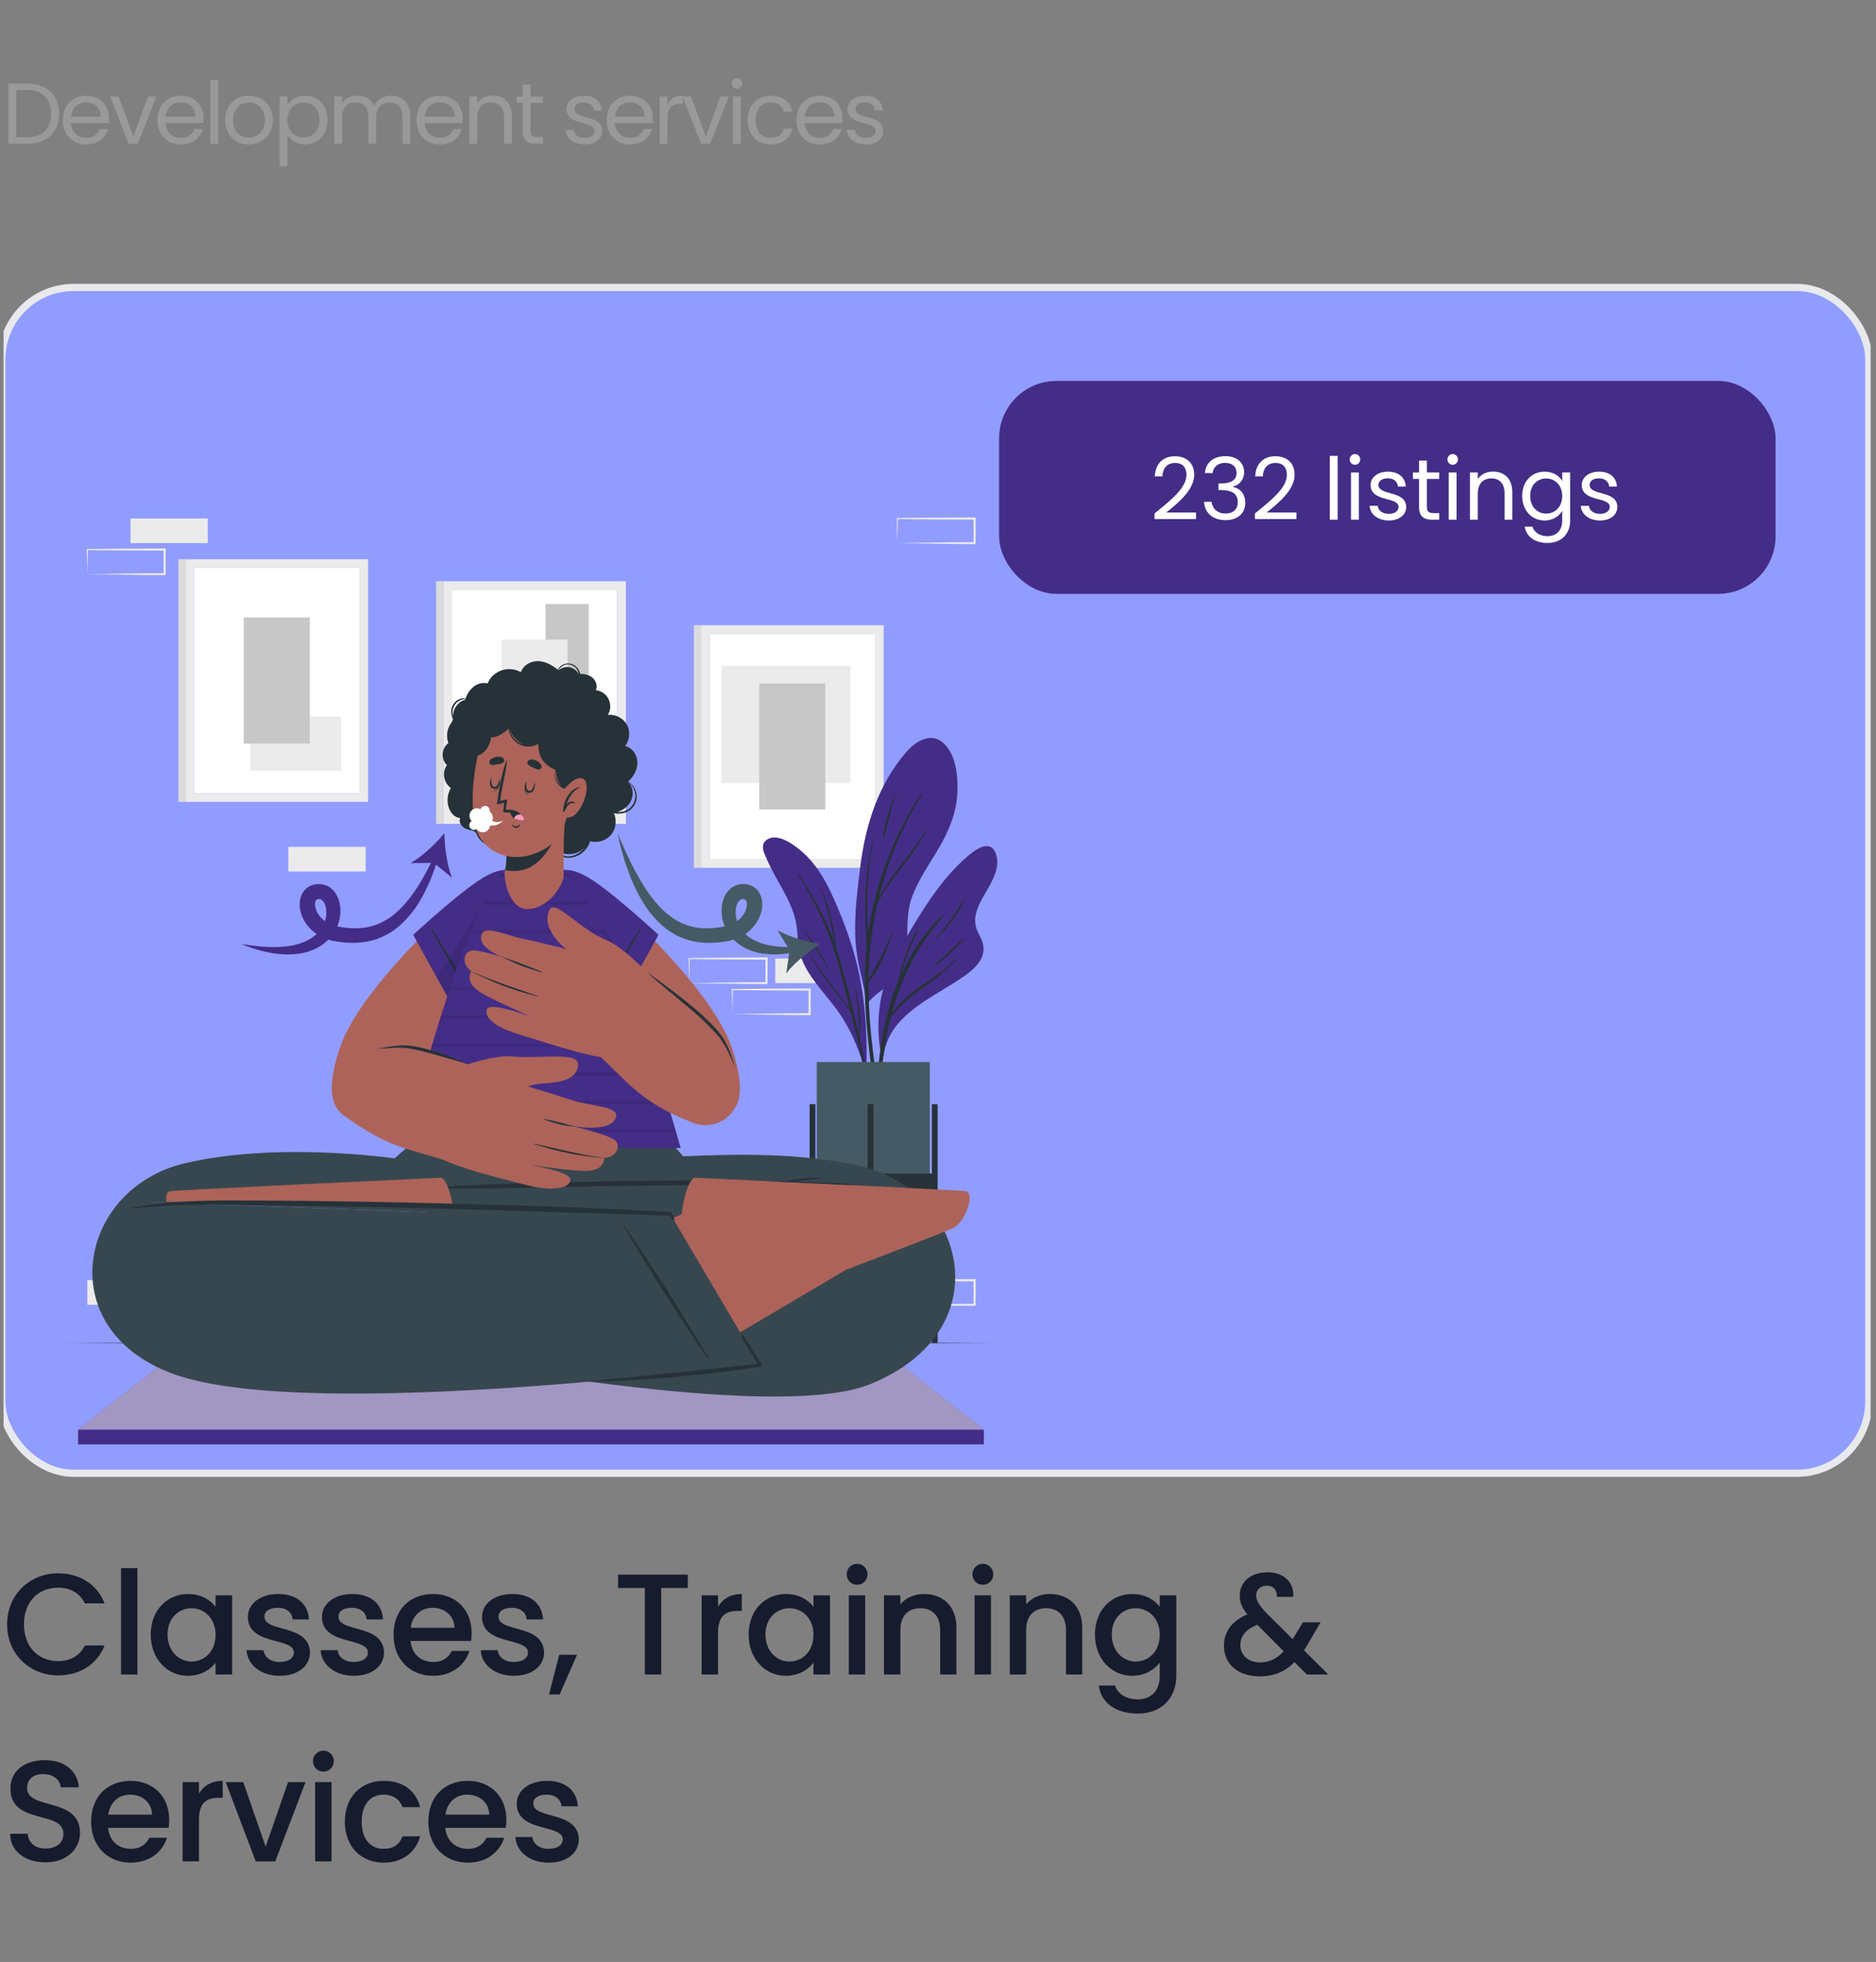 <svg width="261" height="273" viewBox="0 0 261 273" fill="none" xmlns="http://www.w3.org/2000/svg">
<rect x="0" y="0" width="261" height="273" fill="#808080" stroke="none"/>
<g clip-path="url(#clip0_19_2028)">
<path d="M3.778 11.636C6.526 11.636 8.218 13.244 8.218 15.836C8.218 18.428 6.526 20 3.778 20H1.174V11.636H3.778ZM2.266 19.1H3.778C5.962 19.1 7.102 17.876 7.102 15.836C7.102 13.796 5.962 12.524 3.778 12.524H2.266V19.1ZM11.954 14.24C10.886 14.24 9.998 14.948 9.878 16.232H14.03C14.042 14.948 13.082 14.24 11.954 14.24ZM15.026 17.972C14.69 19.172 13.634 20.108 12.002 20.108C10.13 20.108 8.75 18.788 8.75 16.7C8.75 14.624 10.082 13.316 12.002 13.316C13.91 13.316 15.158 14.66 15.158 16.46C15.158 16.7 15.146 16.892 15.122 17.12H9.866C9.95 18.452 10.886 19.184 12.002 19.184C12.986 19.184 13.61 18.68 13.85 17.972H15.026ZM15.32 13.424H16.496L18.548 18.992L20.588 13.424H21.752L19.172 20H17.9L15.32 13.424ZM25.122 14.24C24.054 14.24 23.166 14.948 23.046 16.232H27.198C27.21 14.948 26.25 14.24 25.122 14.24ZM28.194 17.972C27.858 19.172 26.802 20.108 25.17 20.108C23.298 20.108 21.918 18.788 21.918 16.7C21.918 14.624 23.25 13.316 25.17 13.316C27.078 13.316 28.326 14.66 28.326 16.46C28.326 16.7 28.314 16.892 28.29 17.12H23.034C23.118 18.452 24.054 19.184 25.17 19.184C26.154 19.184 26.778 18.68 27.018 17.972H28.194ZM29.268 20V11.12H30.36V20H29.268ZM37.961 16.7C37.961 18.788 36.461 20.108 34.589 20.108C32.729 20.108 31.313 18.788 31.313 16.7C31.313 14.624 32.777 13.316 34.637 13.316C36.509 13.316 37.961 14.624 37.961 16.7ZM32.429 16.7C32.429 18.368 33.449 19.148 34.589 19.148C35.729 19.148 36.845 18.368 36.845 16.7C36.845 15.044 35.753 14.264 34.625 14.264C33.473 14.264 32.429 15.044 32.429 16.7ZM39.989 14.636C40.385 13.94 41.249 13.316 42.449 13.316C44.213 13.316 45.569 14.636 45.569 16.688C45.569 18.728 44.213 20.108 42.449 20.108C41.249 20.108 40.397 19.46 39.989 18.788V23.12H38.897V13.424H39.989V14.636ZM44.453 16.688C44.453 15.14 43.433 14.264 42.221 14.264C41.033 14.264 39.989 15.176 39.989 16.7C39.989 18.248 41.033 19.148 42.221 19.148C43.433 19.148 44.453 18.236 44.453 16.688ZM55.998 20V16.28C55.998 14.936 55.278 14.252 54.198 14.252C53.094 14.252 52.338 14.96 52.338 16.376V20H51.258V16.28C51.258 14.936 50.538 14.252 49.458 14.252C48.354 14.252 47.598 14.96 47.598 16.376V20H46.506V13.424H47.598V14.372C48.03 13.676 48.81 13.304 49.674 13.304C50.754 13.304 51.654 13.784 52.086 14.768C52.47 13.82 53.406 13.304 54.414 13.304C55.914 13.304 57.078 14.24 57.078 16.124V20H55.998ZM61.165 14.24C60.097 14.24 59.209 14.948 59.089 16.232H63.241C63.253 14.948 62.293 14.24 61.165 14.24ZM64.237 17.972C63.901 19.172 62.845 20.108 61.213 20.108C59.341 20.108 57.961 18.788 57.961 16.7C57.961 14.624 59.293 13.316 61.213 13.316C63.121 13.316 64.369 14.66 64.369 16.46C64.369 16.7 64.357 16.892 64.333 17.12H59.077C59.161 18.452 60.097 19.184 61.213 19.184C62.197 19.184 62.821 18.68 63.061 17.972H64.237ZM70.123 20V16.28C70.123 14.936 69.391 14.252 68.287 14.252C67.171 14.252 66.403 14.948 66.403 16.364V20H65.311V13.424H66.403V14.36C66.835 13.676 67.627 13.304 68.515 13.304C70.039 13.304 71.203 14.24 71.203 16.124V20H70.123ZM72.727 18.2V14.324H71.874V13.424H72.727V11.768H73.819V13.424H75.534V14.324H73.819V18.2C73.819 18.848 74.058 19.076 74.731 19.076H75.534V20H74.55C73.386 20 72.727 19.52 72.727 18.2ZM83.785 18.212C83.785 19.292 82.837 20.108 81.385 20.108C79.849 20.108 78.769 19.268 78.697 18.068H79.825C79.885 18.704 80.449 19.184 81.373 19.184C82.237 19.184 82.717 18.752 82.717 18.212C82.717 16.748 78.829 17.6 78.829 15.152C78.829 14.144 79.777 13.316 81.241 13.316C82.693 13.316 83.653 14.096 83.725 15.38H82.633C82.585 14.72 82.081 14.24 81.205 14.24C80.401 14.24 79.921 14.624 79.921 15.152C79.921 16.712 83.737 15.86 83.785 18.212ZM87.622 14.24C86.554 14.24 85.666 14.948 85.546 16.232H89.698C89.71 14.948 88.75 14.24 87.622 14.24ZM90.694 17.972C90.358 19.172 89.302 20.108 87.67 20.108C85.798 20.108 84.418 18.788 84.418 16.7C84.418 14.624 85.75 13.316 87.67 13.316C89.578 13.316 90.826 14.66 90.826 16.46C90.826 16.7 90.814 16.892 90.79 17.12H85.534C85.618 18.452 86.554 19.184 87.67 19.184C88.654 19.184 89.278 18.68 89.518 17.972H90.694ZM92.86 16.424V20H91.768V13.424H92.86V14.492C93.232 13.76 93.94 13.304 94.984 13.304V14.432H94.696C93.652 14.432 92.86 14.9 92.86 16.424ZM94.964 13.424H96.14L98.192 18.992L100.232 13.424H101.396L98.816 20H97.544L94.964 13.424ZM101.971 20V13.424H103.063V20H101.971ZM102.535 12.356C102.115 12.356 101.791 12.032 101.791 11.612C101.791 11.192 102.115 10.868 102.535 10.868C102.931 10.868 103.255 11.192 103.255 11.612C103.255 12.032 102.931 12.356 102.535 12.356ZM104.016 16.7C104.016 14.636 105.348 13.316 107.22 13.316C108.852 13.316 109.92 14.156 110.256 15.536H109.08C108.852 14.744 108.192 14.24 107.22 14.24C106.02 14.24 105.132 15.092 105.132 16.7C105.132 18.332 106.02 19.184 107.22 19.184C108.192 19.184 108.84 18.716 109.08 17.888H110.256C109.92 19.196 108.852 20.108 107.22 20.108C105.348 20.108 104.016 18.788 104.016 16.7ZM114.009 14.24C112.941 14.24 112.053 14.948 111.933 16.232H116.085C116.097 14.948 115.137 14.24 114.009 14.24ZM117.081 17.972C116.745 19.172 115.689 20.108 114.057 20.108C112.185 20.108 110.805 18.788 110.805 16.7C110.805 14.624 112.137 13.316 114.057 13.316C115.965 13.316 117.213 14.66 117.213 16.46C117.213 16.7 117.201 16.892 117.177 17.12H111.921C112.005 18.452 112.941 19.184 114.057 19.184C115.041 19.184 115.665 18.68 115.905 17.972H117.081ZM122.882 18.212C122.882 19.292 121.934 20.108 120.482 20.108C118.946 20.108 117.866 19.268 117.794 18.068H118.922C118.982 18.704 119.546 19.184 120.47 19.184C121.334 19.184 121.814 18.752 121.814 18.212C121.814 16.748 117.926 17.6 117.926 15.152C117.926 14.144 118.874 13.316 120.338 13.316C121.79 13.316 122.75 14.096 122.822 15.38H121.73C121.682 14.72 121.178 14.24 120.302 14.24C119.498 14.24 119.018 14.624 119.018 15.152C119.018 16.712 122.834 15.86 122.882 18.212Z" fill="#999999"/>
<rect x="0.25" y="40" width="259.75" height="165" rx="10" fill="#919CFF" stroke="#E7E9ED"/>
<rect x="139" y="53" width="108.026" height="29.634" rx="8" fill="#442D87"/>
<path d="M160.625 72.221V71.441C162.905 69.605 165.065 67.877 165.065 66.101C165.065 65.141 164.645 64.421 163.469 64.421C162.341 64.421 161.765 65.201 161.717 66.293H160.661C160.733 64.445 161.897 63.485 163.457 63.485C165.089 63.485 166.145 64.445 166.145 66.053C166.145 68.213 163.817 70.049 162.269 71.309H166.397V72.221H160.625ZM167.635 65.825C167.743 64.337 168.871 63.473 170.479 63.473C172.171 63.473 173.095 64.457 173.095 65.705C173.095 66.701 172.471 67.481 171.559 67.685V67.745C172.567 67.985 173.251 68.729 173.251 69.977C173.251 71.321 172.315 72.377 170.503 72.377C168.859 72.377 167.635 71.501 167.503 69.821H168.559C168.667 70.745 169.339 71.453 170.491 71.453C171.655 71.453 172.207 70.769 172.207 69.881C172.207 68.657 171.355 68.189 169.795 68.189H169.519V67.277H169.807C171.259 67.265 172.039 66.821 172.039 65.813C172.039 64.985 171.487 64.409 170.443 64.409C169.423 64.409 168.811 64.985 168.703 65.825H167.635ZM174.594 72.221V71.441C176.874 69.605 179.034 67.877 179.034 66.101C179.034 65.141 178.614 64.421 177.438 64.421C176.31 64.421 175.734 65.201 175.686 66.293H174.63C174.702 64.445 175.866 63.485 177.426 63.485C179.058 63.485 180.114 64.445 180.114 66.053C180.114 68.213 177.786 70.049 176.238 71.309H180.366V72.221H174.594ZM185.007 72.317V63.437H186.099V72.317H185.007ZM187.96 72.317V65.741H189.052V72.317H187.96ZM188.524 64.673C188.104 64.673 187.78 64.349 187.78 63.929C187.78 63.509 188.104 63.185 188.524 63.185C188.92 63.185 189.244 63.509 189.244 63.929C189.244 64.349 188.92 64.673 188.524 64.673ZM195.641 70.529C195.641 71.609 194.693 72.425 193.241 72.425C191.705 72.425 190.625 71.585 190.553 70.385H191.681C191.741 71.021 192.305 71.501 193.229 71.501C194.093 71.501 194.573 71.069 194.573 70.529C194.573 69.065 190.685 69.917 190.685 67.469C190.685 66.461 191.633 65.633 193.097 65.633C194.549 65.633 195.509 66.413 195.581 67.697H194.489C194.441 67.037 193.937 66.557 193.061 66.557C192.257 66.557 191.777 66.941 191.777 67.469C191.777 69.029 195.593 68.177 195.641 70.529ZM197.423 70.517V66.641H196.571V65.741H197.423V64.085H198.515V65.741H200.231V66.641H198.515V70.517C198.515 71.165 198.755 71.393 199.427 71.393H200.231V72.317H199.247C198.083 72.317 197.423 71.837 197.423 70.517ZM201.554 72.317V65.741H202.646V72.317H201.554ZM202.118 64.673C201.698 64.673 201.374 64.349 201.374 63.929C201.374 63.509 201.698 63.185 202.118 63.185C202.514 63.185 202.838 63.509 202.838 63.929C202.838 64.349 202.514 64.673 202.118 64.673ZM209.319 72.317V68.597C209.319 67.253 208.587 66.569 207.483 66.569C206.367 66.569 205.599 67.265 205.599 68.681V72.317H204.507V65.741H205.599V66.677C206.031 65.993 206.823 65.621 207.711 65.621C209.235 65.621 210.399 66.557 210.399 68.441V72.317H209.319ZM211.775 69.005C211.775 66.953 213.131 65.633 214.895 65.633C216.095 65.633 216.959 66.233 217.343 66.941V65.741H218.447V72.461C218.447 74.273 217.235 75.557 215.303 75.557C213.575 75.557 212.339 74.681 212.123 73.277H213.203C213.443 74.069 214.223 74.609 215.303 74.609C216.467 74.609 217.343 73.865 217.343 72.461V71.081C216.947 71.789 216.095 72.425 214.895 72.425C213.131 72.425 211.775 71.045 211.775 69.005ZM217.343 69.017C217.343 67.493 216.311 66.581 215.111 66.581C213.911 66.581 212.891 67.457 212.891 69.005C212.891 70.553 213.911 71.465 215.111 71.465C216.311 71.465 217.343 70.565 217.343 69.017ZM225.02 70.529C225.02 71.609 224.072 72.425 222.62 72.425C221.084 72.425 220.004 71.585 219.932 70.385H221.06C221.12 71.021 221.684 71.501 222.608 71.501C223.472 71.501 223.952 71.069 223.952 70.529C223.952 69.065 220.064 69.917 220.064 67.469C220.064 66.461 221.012 65.633 222.476 65.633C223.928 65.633 224.888 66.413 224.96 67.697H223.868C223.82 67.037 223.316 66.557 222.44 66.557C221.636 66.557 221.156 66.941 221.156 67.469C221.156 69.029 224.972 68.177 225.02 70.529Z" fill="white"/>
<path d="M0.99 226.02C0.99 221.86 4.17 218.92 8.09 218.92C10.99 218.92 13.49 220.38 14.55 223.1H11.81C11.07 221.62 9.75 220.92 8.09 220.92C5.33 220.92 3.33 222.88 3.33 226.02C3.33 229.16 5.33 231.14 8.09 231.14C9.75 231.14 11.07 230.44 11.81 228.96H14.55C13.49 231.68 10.99 233.12 8.09 233.12C4.17 233.12 0.99 230.2 0.99 226.02ZM16.839 233V218.2H19.119V233H16.839ZM20.972 227.44C20.972 224.04 23.272 221.8 26.172 221.8C28.032 221.8 29.312 222.68 29.992 223.58V221.98H32.292V233H29.992V231.36C29.292 232.3 27.972 233.18 26.132 233.18C23.272 233.18 20.972 230.84 20.972 227.44ZM29.992 227.48C29.992 225.12 28.372 223.78 26.652 223.78C24.952 223.78 23.312 225.06 23.312 227.44C23.312 229.82 24.952 231.2 26.652 231.2C28.372 231.2 29.992 229.86 29.992 227.48ZM43.127 229.92C43.127 231.78 41.507 233.18 38.907 233.18C36.267 233.18 34.407 231.62 34.307 229.62H36.667C36.747 230.52 37.607 231.26 38.867 231.26C40.187 231.26 40.887 230.7 40.887 229.94C40.887 227.78 34.487 229.02 34.487 224.98C34.487 223.22 36.127 221.8 38.727 221.8C41.227 221.8 42.867 223.14 42.987 225.34H40.707C40.627 224.38 39.887 223.72 38.647 223.72C37.427 223.72 36.787 224.22 36.787 224.96C36.787 227.18 43.007 225.94 43.127 229.92ZM53.431 229.92C53.431 231.78 51.811 233.18 49.211 233.18C46.571 233.18 44.711 231.62 44.611 229.62H46.971C47.051 230.52 47.911 231.26 49.171 231.26C50.491 231.26 51.191 230.7 51.191 229.94C51.191 227.78 44.791 229.02 44.791 224.98C44.791 223.22 46.431 221.8 49.031 221.8C51.531 221.8 53.171 223.14 53.291 225.34H51.011C50.931 224.38 50.191 223.72 48.951 223.72C47.731 223.72 47.091 224.22 47.091 224.96C47.091 227.18 53.311 225.94 53.431 229.92ZM60.154 223.72C58.614 223.72 57.374 224.76 57.135 226.5H63.234C63.194 224.8 61.855 223.72 60.154 223.72ZM65.314 229.72C64.695 231.64 62.955 233.18 60.255 233.18C57.094 233.18 54.755 230.94 54.755 227.48C54.755 224.02 56.995 221.8 60.255 221.8C63.395 221.8 65.615 223.98 65.615 227.22C65.615 227.6 65.594 227.96 65.534 228.34H57.114C57.275 230.16 58.575 231.26 60.255 231.26C61.654 231.26 62.434 230.58 62.855 229.72H65.314ZM75.698 229.92C75.698 231.78 74.078 233.18 71.478 233.18C68.838 233.18 66.978 231.62 66.878 229.62H69.238C69.318 230.52 70.178 231.26 71.438 231.26C72.758 231.26 73.458 230.7 73.458 229.94C73.458 227.78 67.058 229.02 67.058 224.98C67.058 223.22 68.698 221.8 71.298 221.8C73.798 221.8 75.438 223.14 75.558 225.34H73.278C73.198 224.38 72.458 223.72 71.218 223.72C69.998 223.72 69.358 224.22 69.358 224.96C69.358 227.18 75.578 225.94 75.698 229.92ZM76.382 235.78L77.802 230.26H80.282L77.862 235.78H76.382ZM85.99 220.96V219.1H95.69V220.96H91.99V233H89.71V220.96H85.99ZM99.899 227.2V233H97.619V221.98H99.899V223.58C100.539 222.48 101.639 221.8 103.199 221.8V224.16H102.619C100.939 224.16 99.899 224.86 99.899 227.2ZM104.155 227.44C104.155 224.04 106.455 221.8 109.355 221.8C111.215 221.8 112.495 222.68 113.175 223.58V221.98H115.475V233H113.175V231.36C112.475 232.3 111.155 233.18 109.315 233.18C106.455 233.18 104.155 230.84 104.155 227.44ZM113.175 227.48C113.175 225.12 111.555 223.78 109.835 223.78C108.135 223.78 106.495 225.06 106.495 227.44C106.495 229.82 108.135 231.2 109.835 231.2C111.555 231.2 113.175 229.86 113.175 227.48ZM118.09 233V221.98H120.37V233H118.09ZM119.25 220.52C118.43 220.52 117.79 219.88 117.79 219.06C117.79 218.24 118.43 217.6 119.25 217.6C120.05 217.6 120.69 218.24 120.69 219.06C120.69 219.88 120.05 220.52 119.25 220.52ZM130.803 233V226.84C130.803 224.82 129.703 223.78 128.043 223.78C126.363 223.78 125.263 224.82 125.263 226.84V233H122.983V221.98H125.263V223.24C126.003 222.34 127.223 221.8 128.543 221.8C131.123 221.8 133.063 223.42 133.063 226.5V233H130.803ZM135.591 233V221.98H137.871V233H135.591ZM136.751 220.52C135.931 220.52 135.291 219.88 135.291 219.06C135.291 218.24 135.931 217.6 136.751 217.6C137.551 217.6 138.191 218.24 138.191 219.06C138.191 219.88 137.551 220.52 136.751 220.52ZM148.305 233V226.84C148.305 224.82 147.205 223.78 145.545 223.78C143.865 223.78 142.765 224.82 142.765 226.84V233H140.485V221.98H142.765V223.24C143.505 222.34 144.725 221.8 146.045 221.8C148.625 221.8 150.565 223.42 150.565 226.5V233H148.305ZM152.333 227.44C152.333 224.04 154.633 221.8 157.533 221.8C159.333 221.8 160.673 222.64 161.353 223.58V221.98H163.653V233.18C163.653 236.18 161.713 238.44 158.273 238.44C155.333 238.44 153.153 236.98 152.873 234.54H155.133C155.473 235.68 156.693 236.46 158.273 236.46C160.033 236.46 161.353 235.38 161.353 233.18V231.34C160.653 232.28 159.333 233.18 157.533 233.18C154.633 233.18 152.333 230.84 152.333 227.44ZM161.353 227.48C161.353 225.12 159.733 223.78 158.013 223.78C156.313 223.78 154.673 225.06 154.673 227.44C154.673 229.82 156.313 231.2 158.013 231.2C159.733 231.2 161.353 229.86 161.353 227.48ZM179.924 222.2H177.644C177.684 221.18 177.104 220.64 176.244 220.64C175.344 220.64 174.764 221.24 174.764 221.98C174.764 222.74 175.184 223.36 176.164 224.42L179.844 228.08L181.264 225.74H183.724L181.924 228.82C181.764 229.1 181.584 229.38 181.424 229.64L184.804 233H181.824L180.104 231.28C178.764 232.62 177.224 233.26 175.284 233.26C172.284 233.26 170.284 231.6 170.284 229C170.284 227.12 171.344 225.54 173.544 224.64C172.764 223.7 172.484 222.96 172.484 221.98C172.484 220.16 173.964 218.78 176.344 218.78C178.764 218.78 180.064 220.3 179.924 222.2ZM175.284 231.32C176.584 231.32 177.644 230.8 178.604 229.78L174.924 226.08C173.304 226.72 172.564 227.68 172.564 228.92C172.564 230.26 173.644 231.32 175.284 231.32ZM11.13 255.06C11.13 257.14 9.43 259.14 6.33 259.14C3.55 259.14 1.41 257.62 1.41 255.16H3.85C3.95 256.3 4.75 257.22 6.33 257.22C7.93 257.22 8.83 256.36 8.83 255.18C8.83 251.82 1.45 254 1.45 248.88C1.45 246.44 3.39 244.92 6.23 244.92C8.89 244.92 10.77 246.32 10.97 248.7H8.45C8.37 247.76 7.55 246.9 6.11 246.86C4.79 246.82 3.77 247.46 3.77 248.8C3.77 251.94 11.13 249.98 11.13 255.06ZM18.08 249.72C16.54 249.72 15.3 250.76 15.06 252.5H21.16C21.12 250.8 19.78 249.72 18.08 249.72ZM23.24 255.72C22.62 257.64 20.88 259.18 18.18 259.18C15.02 259.18 12.68 256.94 12.68 253.48C12.68 250.02 14.92 247.8 18.18 247.8C21.32 247.8 23.54 249.98 23.54 253.22C23.54 253.6 23.52 253.96 23.46 254.34H15.04C15.2 256.16 16.5 257.26 18.18 257.26C19.58 257.26 20.36 256.58 20.78 255.72H23.24ZM27.684 253.2V259H25.404V247.98H27.684V249.58C28.324 248.48 29.424 247.8 30.984 247.8V250.16H30.404C28.724 250.16 27.684 250.86 27.684 253.2ZM31.4 247.98H33.84L36.96 256.96L40.08 247.98H42.5L38.3 259H35.58L31.4 247.98ZM43.844 259V247.98H46.124V259H43.844ZM45.004 246.52C44.184 246.52 43.544 245.88 43.544 245.06C43.544 244.24 44.184 243.6 45.004 243.6C45.804 243.6 46.444 244.24 46.444 245.06C46.444 245.88 45.804 246.52 45.004 246.52ZM47.977 253.48C47.977 250.04 50.217 247.8 53.377 247.8C56.077 247.8 57.837 249.14 58.457 251.46H55.997C55.617 250.4 54.737 249.72 53.377 249.72C51.537 249.72 50.317 251.08 50.317 253.48C50.317 255.9 51.537 257.26 53.377 257.26C54.737 257.26 55.577 256.66 55.997 255.52H58.457C57.837 257.68 56.077 259.18 53.377 259.18C50.217 259.18 47.977 256.94 47.977 253.48ZM64.99 249.72C63.45 249.72 62.209 250.76 61.969 252.5H68.07C68.029 250.8 66.689 249.72 64.99 249.72ZM70.15 255.72C69.529 257.64 67.79 259.18 65.09 259.18C61.929 259.18 59.59 256.94 59.59 253.48C59.59 250.02 61.83 247.8 65.09 247.8C68.23 247.8 70.45 249.98 70.45 253.22C70.45 253.6 70.43 253.96 70.37 254.34H61.95C62.109 256.16 63.41 257.26 65.09 257.26C66.49 257.26 67.269 256.58 67.689 255.72H70.15ZM80.533 255.92C80.533 257.78 78.913 259.18 76.313 259.18C73.673 259.18 71.813 257.62 71.713 255.62H74.073C74.153 256.52 75.013 257.26 76.273 257.26C77.593 257.26 78.293 256.7 78.293 255.94C78.293 253.78 71.893 255.02 71.893 250.98C71.893 249.22 73.533 247.8 76.133 247.8C78.633 247.8 80.273 249.14 80.393 251.34H78.113C78.033 250.38 77.293 249.72 76.053 249.72C74.833 249.72 74.193 250.22 74.193 250.96C74.193 253.18 80.413 251.94 80.533 255.92Z" fill="#161C2D"/>
<path d="M121.736 88.189H98.719V119.55H121.736V88.189Z" fill="white"/>
<path d="M122.935 120.749V86.993H97.523V120.749H122.935ZM98.719 88.189H121.736V119.55H98.719V88.189Z" fill="#EBEBEB"/>
<path d="M100.373 92.65V108.952H118.314V92.65H100.373Z" fill="#EBEBEB"/>
<path d="M105.63 95.102V112.64H114.822V95.102H105.63Z" fill="#C7C7C7"/>
<path d="M96.539 120.749H97.52V86.993H96.539V120.749Z" fill="#DBDBDB"/>
<path d="M85.873 82.076H62.856V113.438H85.873V82.076Z" fill="white"/>
<path d="M81.916 84.048H75.907V109.756H81.916V84.048Z" fill="#C7C7C7"/>
<path d="M87.071 114.633V80.877H61.66V114.633H87.071ZM62.856 82.073H85.873V113.435H62.856V82.076V82.073Z" fill="#EBEBEB"/>
<path d="M78.962 88.987H69.77V106.521H78.962V88.987Z" fill="#EBEBEB"/>
<path d="M60.676 114.633H61.657L61.657 80.877H60.676L60.676 114.633Z" fill="#DBDBDB"/>
<path d="M50.01 79.018H26.993V110.38H50.01V79.018Z" fill="white"/>
<path d="M47.456 99.689H34.827V107.239H47.456V99.689Z" fill="#EBEBEB"/>
<path d="M51.208 111.575V77.819H25.797V111.575H51.208ZM26.993 79.018H50.01V110.38H26.993V79.018Z" fill="#EBEBEB"/>
<path d="M43.099 85.929H33.907V103.463H43.099V85.929Z" fill="#C7C7C7"/>
<path d="M24.816 111.575H25.797L25.797 77.819H24.816L24.816 111.575Z" fill="#DBDBDB"/>
<path d="M118.846 177.241H129.598V173.819H118.846V177.241Z" fill="#EBEBEB"/>
<path d="M40.12 121.263H50.872V117.841H40.12V121.263Z" fill="#EBEBEB"/>
<path d="M124.843 181.559C126.628 181.528 131.206 181.452 132.931 181.433L135.594 181.421L135.454 181.562L135.441 178.14L135.594 178.293C133.808 178.287 129.255 178.271 127.531 178.247L124.843 178.213L124.916 178.14L124.843 181.562V181.559ZM124.843 181.559L124.769 178.137V178.066H124.843C126.185 178.048 128.876 178.018 130.218 178.005L135.594 177.984H135.747V178.137L135.732 181.559V181.699H135.591L132.879 181.687C131.166 181.669 126.607 181.592 124.84 181.562L124.843 181.559Z" fill="#EBEBEB"/>
<path d="M95.89 136.797C97.676 136.766 102.254 136.69 103.979 136.672L106.642 136.659L106.501 136.8L106.489 133.378L106.642 133.531C104.856 133.525 100.303 133.51 98.578 133.485L95.89 133.452L95.964 133.378L95.89 136.8V136.797ZM95.89 136.797L95.817 133.375V133.305H95.89C97.233 133.287 99.924 133.256 101.266 133.244L106.642 133.222H106.795V133.375L106.78 136.797V136.938H106.639L103.927 136.925C102.214 136.907 97.655 136.831 95.887 136.8L95.89 136.797Z" fill="#EBEBEB"/>
<path d="M101.89 141.112C103.676 141.081 108.254 141.005 109.978 140.986L112.642 140.974L112.501 141.115L112.489 137.693L112.642 137.846C110.856 137.84 106.303 137.824 104.578 137.8L101.89 137.766L101.963 137.693L101.89 141.115V141.112ZM101.89 141.112L101.817 137.69V137.62H101.89C103.232 137.601 105.923 137.571 107.266 137.558L112.642 137.537H112.795V137.69L112.779 141.112V141.252H112.639L109.926 141.24C108.214 141.222 103.654 141.145 101.887 141.115L101.89 141.112Z" fill="#EBEBEB"/>
<path d="M107.862 136.797H118.614V133.375H107.862V136.797Z" fill="#EBEBEB"/>
<path d="M12.153 181.556H22.904V178.134H12.153V181.556Z" fill="#EBEBEB"/>
<path d="M18.149 75.572H28.901V72.15H18.149V75.572Z" fill="#EBEBEB"/>
<path d="M12.153 79.889C13.938 79.859 18.516 79.782 20.241 79.764L22.904 79.752L22.764 79.892L22.751 76.471L22.904 76.623C21.119 76.617 16.565 76.602 14.841 76.578L12.153 76.544L12.226 76.471L12.153 79.892V79.889ZM12.153 79.889L12.079 76.468V76.397H12.153C13.495 76.379 16.186 76.348 17.529 76.336L22.904 76.315H23.057V76.468L23.042 79.889V80.03H22.901L20.189 80.018C18.476 79.999 13.917 79.923 12.15 79.892L12.153 79.889Z" fill="#EBEBEB"/>
<path d="M124.843 75.575C126.628 75.544 131.206 75.468 132.931 75.449L135.594 75.437L135.454 75.578L135.441 72.156L135.594 72.309C133.808 72.303 129.255 72.287 127.531 72.263L124.843 72.229L124.916 72.156L124.843 75.578V75.575ZM124.843 75.575L124.769 72.153V72.083H124.843C126.185 72.064 128.876 72.034 130.218 72.021L135.594 72H135.747V72.153L135.732 75.575V75.715H135.591L132.879 75.703C131.166 75.685 126.607 75.608 124.84 75.578L124.843 75.575Z" fill="#EBEBEB"/>
<path d="M9 186.873C50.563 186.687 97.187 186.684 138.75 186.873C97.187 187.063 50.563 187.06 9 186.873Z" fill="#263238"/>
<path d="M119.678 135.189C120.026 136.675 120.396 138.136 120.47 139.662C120.43 139.736 120.436 140.014 120.482 139.937C120.491 140.182 120.864 140.139 120.864 139.895C120.861 139.736 120.855 139.58 120.849 139.424C121.724 138.338 122.993 137.65 124.02 136.708C124.849 135.944 125.442 135.036 125.757 133.944C126.607 131.011 125.809 127.902 126.833 124.978C127.714 122.455 129.298 120.263 130.637 117.979C132.05 115.563 133.093 113.022 133.2 110.19C133.282 108.022 133.026 105.135 131.374 103.509C129.625 101.784 127.454 103.077 126.115 104.613C122.231 109.071 120.433 114.707 119.705 120.468C119.305 123.657 118.889 126.865 118.984 130.085C119.039 131.816 119.286 133.507 119.678 135.185V135.189Z" fill="#442D87"/>
<path d="M120.452 140.833C120.25 137.821 120.262 134.8 120.559 131.8C120.552 131.788 120.543 131.782 120.543 131.767C120.494 129.323 120.302 126.892 120.396 124.449C120.5 121.792 120.889 119.19 121.473 116.6C121.479 116.569 121.525 116.578 121.519 116.609C121.039 119.135 120.76 121.715 120.669 124.287C120.62 125.666 120.629 127.048 120.702 128.424C120.727 128.874 120.767 129.323 120.797 129.776C121.782 122.899 124.317 116.379 128.063 110.545C128.115 110.465 128.255 110.551 128.203 110.631C125.506 115.034 123.519 119.868 122.289 124.886C124.158 121.425 126.98 118.578 129.072 115.254C129.084 115.236 129.115 115.254 129.102 115.272C127.222 118.976 124.115 121.896 122.133 125.544C121.791 127.03 121.51 128.531 121.299 130.042C121.011 132.115 120.877 134.201 120.849 136.289C121.987 134.161 123.167 132.128 124.1 129.877C124.124 129.816 124.21 129.859 124.191 129.917C123.399 132.253 122.335 134.77 120.846 136.763C120.837 138.243 120.883 139.723 120.968 141.2C121.201 145.145 121.873 149.035 122.185 152.967C122.195 153.086 122.029 153.099 122.005 152.986C121.185 149.016 120.718 144.873 120.448 140.83L120.452 140.833Z" fill="#263238"/>
<path d="M124.638 110.419C124.65 110.392 124.693 110.41 124.681 110.438C123.959 112.428 123.552 114.447 123.032 116.489C123.008 116.581 122.873 116.563 122.883 116.465C123.094 114.395 123.834 112.328 124.635 110.416L124.638 110.419Z" fill="#263238"/>
<path d="M106.345 118.768C106.813 119.939 107.391 121.07 108.003 122.171C109.299 124.526 110.654 126.685 110.899 129.427C111.009 130.651 111.045 131.883 111.422 133.063C111.743 134.085 112.269 135.026 112.871 135.91C114.278 137.959 116.033 139.723 117.336 141.849C118.69 144.056 119.69 146.488 120.302 149.004C120.335 149.142 120.552 149.105 120.519 148.967C120.513 148.955 120.513 148.946 120.51 148.937C120.516 148.931 120.522 148.922 120.522 148.909C120.727 143.029 120.259 137.1 118.464 131.467C117.678 129.002 116.712 126.553 115.614 124.211C114.654 122.168 113.455 120.205 111.767 118.676C110.672 117.691 108.299 115.82 106.74 116.811C105.991 117.288 106.049 118.037 106.342 118.771L106.345 118.768Z" fill="#442D87"/>
<path d="M112.256 132.1C113.265 133.825 114.461 135.43 115.675 137.014C116.244 137.757 116.822 138.494 117.391 139.24C117.66 139.592 117.959 139.944 118.207 140.32C118.051 139.702 117.901 139.081 117.742 138.464C116.984 135.491 116.253 132.494 115.125 129.638C114.021 126.847 112.55 124.223 111.042 121.633C111.003 121.566 111.113 121.517 111.152 121.581C112.394 123.623 113.657 125.666 114.703 127.819C115.287 129.024 115.776 130.262 116.21 131.522C115.703 128.822 115.094 126.226 114.204 123.611C114.195 123.587 114.229 123.571 114.241 123.596C115.323 126.162 116.106 129.045 116.323 131.825C116.323 131.831 116.323 131.834 116.32 131.837C116.574 132.601 116.81 133.372 117.027 134.149C117.953 137.439 118.767 140.763 119.522 144.099C119.51 141.898 119.372 139.733 118.953 137.558C118.944 137.509 119.017 137.497 119.03 137.546C119.577 139.785 119.825 142.139 119.598 144.442C119.883 145.711 120.161 146.98 120.433 148.252C121.011 150.964 121.721 153.722 122.06 156.475C122.069 156.545 121.968 156.56 121.95 156.493C121.546 155.01 121.302 153.472 120.974 151.967C120.644 150.46 120.302 148.955 119.953 147.454C119.442 145.264 118.907 143.084 118.363 140.904C117.999 140.106 117.296 139.396 116.767 138.723C116.189 137.986 115.608 137.253 115.045 136.503C113.996 135.112 113.033 133.666 112.217 132.124C112.198 132.091 112.25 132.069 112.269 132.1H112.256Z" fill="#263238"/>
<path d="M112.006 129.586C113.281 131.222 114.44 133.036 115.351 134.901C115.363 134.926 115.327 134.95 115.311 134.926C114.186 133.161 113.079 131.384 111.957 129.617C111.938 129.586 111.987 129.556 112.009 129.583L112.006 129.586Z" fill="#263238"/>
<path d="M137.044 124.345C136.282 125.657 135.411 127.235 135.738 128.81C135.946 129.807 136.677 130.617 136.808 131.635C137.105 133.883 134.863 135.366 133.246 136.427C129.206 139.075 123.668 141.439 122.935 146.851C122.907 147.044 122.577 146.995 122.598 146.809C122.598 146.796 122.601 146.784 122.607 146.772C122.598 146.76 122.586 146.757 122.586 146.741C122.063 143.998 122.075 141.206 122.662 138.476C123.265 135.687 124.482 133.179 125.919 130.73C128.35 126.584 130.922 122.339 134.597 119.162C135.616 118.284 137.698 116.703 138.508 118.688C139.294 120.614 137.976 122.746 137.044 124.345Z" fill="#442D87"/>
<path d="M133.347 133.134C130.668 136.033 126.411 137.656 124.109 140.904C125.476 135.929 127.735 131.452 131.209 127.565C131.298 127.464 131.16 127.324 131.062 127.418C128.518 129.865 126.635 132.721 125.259 135.822C125.876 133.608 126.742 131.513 127.757 129.431C127.797 129.351 127.683 129.284 127.638 129.36C126.344 131.568 125.482 134.045 124.944 136.543C121.907 143.894 121.626 152.518 122.262 160.267C122.271 160.377 122.439 160.38 122.436 160.267C122.262 154.16 122.36 147.946 123.824 141.983C123.855 141.858 123.889 141.736 123.919 141.613C126.427 138.118 130.665 136.497 133.389 133.18C133.417 133.149 133.371 133.103 133.344 133.134H133.347Z" fill="#263238"/>
<path d="M133.967 130.645C132.561 131.935 131.179 133.253 129.769 134.54C129.754 134.553 129.772 134.577 129.79 134.568C131.322 133.531 132.879 132.161 134.05 130.727C134.099 130.669 134.022 130.589 133.967 130.645Z" fill="#263238"/>
<path d="M134.191 125.058C132.916 127.103 131.576 129.024 129.986 130.843C129.965 130.868 129.998 130.901 130.023 130.88C131.729 129.235 133.246 127.247 134.267 125.104C134.292 125.055 134.221 125.012 134.191 125.061V125.058Z" fill="#263238"/>
<path d="M113.636 164.355H129.362V147.778H113.636V164.355Z" fill="#455A64"/>
<path d="M130.448 153.64H129.644V186.87H130.448V153.64Z" fill="#263238"/>
<path d="M113.443 153.64H112.639V186.87H113.443V153.64Z" fill="#263238"/>
<path d="M121.516 153.64H120.712V186.87H121.516V153.64Z" fill="#263238"/>
<path d="M113.042 165.584H130.044V163.288H113.042V165.584Z" fill="#263238"/>
<path d="M136.879 198.937H10.868L26.198 186.873H121.549L136.879 198.937Z" fill="#442D87"/>
<g opacity="0.5">
<path d="M136.879 198.937H10.868L26.198 186.873H121.549L136.879 198.937Z" fill="white"/>
</g>
<path d="M136.882 198.937H10.868V200.985H136.882V198.937Z" fill="#442D87"/>
<path d="M69.238 156.606H91.297L95.046 160.9C102.599 160.554 111.29 160.419 119.39 162.175C134.249 165.395 139.6 185.005 121.106 192.589C106.039 198.766 48.273 186.473 48.273 186.473L61.321 165.211C61.321 165.211 77.035 164.615 95.829 164.823L69.415 167.508L69.238 156.609V156.606Z" fill="#37474F"/>
<path d="M53.829 185.8C54.125 185.188 57.59 179.913 58.364 178.706C59.926 176.259 61.428 173.776 62.886 171.269C63.715 169.841 64.55 168.419 65.326 166.96C65.345 166.927 65.299 166.896 65.278 166.93C63.639 169.358 62.082 171.844 60.489 174.305C58.914 176.742 53.942 185.017 53.676 185.727C53.621 185.876 53.758 185.953 53.829 185.803V185.8Z" fill="#263238"/>
<path d="M118.406 164.771C116.543 164.636 114.678 164.59 112.813 164.514C112.048 164.483 111.287 164.456 110.522 164.428C111.736 164.232 112.953 164.076 114.189 164.006C114.278 164 114.274 163.869 114.189 163.869C112.718 163.902 111.238 164.064 109.801 164.404C108.941 164.376 108.082 164.352 107.223 164.33C103.495 164.239 99.765 164.229 96.034 164.248C88.612 164.287 81.191 164.437 73.772 164.645C71.681 164.703 69.586 164.768 67.495 164.847C65.406 164.927 63.299 165.018 61.22 165.254C61.183 165.257 61.183 165.309 61.22 165.312C63.082 165.416 64.95 165.382 66.816 165.379C68.681 165.379 70.546 165.318 72.409 165.275C76.139 165.193 79.867 165.11 83.597 165.046C91.019 164.92 98.438 164.89 105.859 164.896C107.951 164.896 110.042 164.893 112.137 164.902C114.229 164.914 116.32 164.972 118.412 164.963C118.537 164.963 118.531 164.78 118.412 164.771H118.406Z" fill="#263238"/>
<path d="M134.426 165.764C134.041 165.605 96.615 163.872 96.615 163.872C95.358 164.514 94.835 168.853 94.835 168.853C94.982 169.513 82.069 172.336 82.069 172.336L96.991 188.916L117.718 176.678C117.718 176.678 132.304 171.137 132.86 170.752C134.304 169.746 135.64 166.254 134.429 165.764H134.426Z" fill="#AD6359"/>
<path d="M70.207 168.095V169.043L20.785 167.303C31.424 166.945 53.263 167.523 70.207 168.098V168.095Z" fill="#37474F"/>
<path d="M23.338 167.303C24.65 167.257 26.121 167.211 27.723 167.153C27.962 167.266 28.2 167.376 28.436 167.492L23.338 167.303Z" fill="#37474F"/>
<path d="M105.52 189.714C105.52 189.714 43.686 198.013 24.412 191.283C9.055 185.916 10.202 169.972 20.785 163.817C20.962 163.713 21.146 163.609 21.332 163.511C21.497 163.422 21.663 163.337 21.831 163.254C21.864 163.236 21.901 163.217 21.935 163.202C22.066 163.138 22.201 163.077 22.332 163.015C22.415 162.976 22.5 162.936 22.586 162.902C22.727 162.838 22.87 162.78 23.014 162.719C23.051 162.704 23.085 162.688 23.121 162.679C23.302 162.606 23.482 162.538 23.669 162.471C23.687 162.465 23.705 162.456 23.724 162.453C23.895 162.389 24.069 162.33 24.247 162.278C24.338 162.245 24.433 162.214 24.531 162.19C24.669 162.144 24.806 162.104 24.947 162.067C25.164 162.003 25.384 161.948 25.601 161.896C38.493 158.796 54.899 161.184 54.899 161.184L60.1 156.609H70.204V168.098C53.26 167.523 31.42 166.945 20.782 167.303L70.204 169.043V168.095C83.179 168.526 93.282 168.96 93.282 168.96L105.517 189.717L105.52 189.714Z" fill="#37474F"/>
<path d="M63.024 167.862C48.75 167.419 32.778 167.055 23.158 167.235C23.042 166.523 23.143 165.942 23.586 165.764C23.971 165.605 61.397 163.872 61.397 163.872C62.269 164.318 62.788 166.544 63.021 167.862H63.024Z" fill="#37474F"/>
<path d="M95.419 164.251C95.676 164.251 95.933 164.248 96.19 164.248C96.049 164.431 95.921 164.66 95.802 164.917C91.527 164.936 87.258 164.979 82.983 165.049C79.252 165.113 75.522 165.196 71.794 165.275C69.932 165.321 68.063 165.379 66.201 165.379C64.339 165.382 62.467 165.416 60.605 165.312C60.568 165.312 60.568 165.26 60.605 165.257C62.684 165.021 64.788 164.93 66.88 164.85C68.972 164.768 71.066 164.703 73.158 164.648C80.573 164.44 87.995 164.29 95.419 164.251Z" fill="#263238"/>
<path d="M117.889 164.881C113.95 164.691 109.871 164.492 106.351 164.33C106.437 164.33 106.519 164.33 106.605 164.333C107.464 164.352 108.324 164.379 109.183 164.407C110.617 164.067 112.1 163.902 113.568 163.872C113.657 163.872 113.657 164.006 113.571 164.009C112.339 164.08 111.119 164.235 109.905 164.431C110.669 164.462 111.434 164.486 112.195 164.517C114.063 164.596 115.929 164.639 117.788 164.774C117.855 164.777 117.889 164.832 117.886 164.881H117.889Z" fill="#263238"/>
<path d="M63.024 167.862C48.75 167.419 32.778 167.055 23.158 167.235C23.042 166.523 23.143 165.942 23.586 165.764C23.971 165.605 61.397 163.872 61.397 163.872C62.269 164.318 62.788 166.544 63.021 167.862H63.024Z" fill="#AD6359"/>
<path d="M93.814 169.614C93.783 169.544 93.392 168.663 93.328 168.657C81.876 167.994 73.366 167.767 63.642 167.504C53.917 167.241 44.193 167.079 34.466 167.046C29.136 167.027 23.724 167.024 18.473 168.036C18.403 168.049 18.421 168.171 18.495 168.162C23.271 167.624 28.075 167.559 32.879 167.642C37.711 167.725 42.542 167.783 47.37 167.874C57.046 168.055 66.721 168.299 76.393 168.636C81.827 168.825 87.808 168.96 93.242 169.153C93.245 169.171 93.572 169.789 93.649 169.813C93.802 169.859 93.881 169.767 93.814 169.611V169.614Z" fill="#263238"/>
<path d="M105.966 189.827C105.532 189.148 105.104 188.466 104.679 187.781C104.266 187.118 103.85 186.433 103.355 185.831C103.251 185.705 103.095 185.873 103.15 185.996C103.477 186.708 103.917 187.384 104.336 188.048C104.694 188.616 105.052 189.188 105.403 189.763C104.003 189.925 102.596 190.063 101.193 190.219C99.694 190.384 98.199 190.552 96.701 190.717C93.673 191.047 90.64 191.329 87.609 191.638C85.894 191.812 84.172 191.946 82.463 192.17C82.414 192.176 82.414 192.249 82.463 192.249C83.998 192.258 85.533 192.176 87.068 192.096C88.573 192.02 90.074 191.919 91.573 191.8C94.606 191.558 97.636 191.274 100.654 190.894C102.367 190.68 104.07 190.42 105.776 190.17C105.932 190.145 106.058 189.989 105.96 189.833L105.966 189.827Z" fill="#263238"/>
<path d="M98.627 188.913C98.205 188.381 94.967 182.962 94.215 181.742C92.695 179.271 91.114 176.837 89.49 174.434C88.567 173.064 87.649 171.694 86.674 170.361C86.652 170.33 86.606 170.361 86.625 170.391C88.096 172.926 89.655 175.409 91.178 177.914C92.686 180.39 97.97 188.473 98.493 189.02C98.603 189.136 98.731 189.044 98.63 188.916L98.627 188.913Z" fill="#263238"/>
<path d="M82.105 117.058C83.151 117.315 84.31 116.994 85.016 116.153C85.707 115.327 85.836 114.147 85.42 113.172C86.558 113.373 87.75 113.028 88.319 111.903C88.909 110.741 88.447 109.459 87.429 108.732C87.423 108.725 87.411 108.738 87.417 108.744C88.273 109.505 88.695 110.734 88.135 111.799C87.658 112.71 86.805 113.019 85.9 112.994C86.71 112.719 87.441 112.193 87.802 111.398C88.197 110.523 88.05 109.447 87.386 108.762C88.187 108.025 88.787 106.958 88.658 105.839C88.548 104.897 87.906 104.05 86.998 103.787C87.637 102.912 87.735 101.674 87.154 100.738C86.609 99.858 85.582 99.383 84.57 99.466C85.432 98.078 84.552 96.228 82.906 96.038C83.13 95.494 82.968 94.861 82.561 94.43C82.09 93.928 81.39 93.781 80.72 93.763C80.595 93.17 80.194 92.635 79.61 92.418C78.827 92.127 78.001 92.482 77.604 93.17C76.739 92.509 75.708 91.913 74.586 92.002C73.662 92.075 72.751 92.635 72.47 93.54C70.763 92.564 68.605 93.289 67.828 95.099C67.036 94.907 66.198 95.191 65.632 95.784C65.064 96.381 64.856 96.925 64.782 97.191C64.057 97.072 63.333 97.463 62.993 98.118C62.66 98.763 62.749 99.436 63.002 100.065C62.969 100.246 62.905 100.414 62.773 100.597C62.186 101.432 62.033 102.441 62.385 103.402C61.412 104.111 61.315 105.631 62.183 106.459C61.455 107.447 61.718 108.946 62.727 109.637C62.244 110.471 62.122 111.487 62.443 112.404C62.688 113.107 63.265 113.789 64.03 113.82C63.779 114.352 64.161 114.976 64.663 115.248C64.853 115.352 65.06 115.419 65.268 115.477C65.516 115.545 65.849 115.566 66.06 115.719C66.281 115.875 66.348 116.181 66.473 116.407C66.565 116.566 66.672 116.719 66.794 116.856C67.724 117.899 69.366 118.156 70.552 117.434C71.042 118.297 72.103 118.523 73.042 118.425C73.35 118.391 73.641 118.312 73.938 118.226C74.213 118.147 74.454 118.095 74.742 118.183C74.913 118.235 75.072 118.327 75.246 118.382C75.83 118.566 76.378 118.349 76.891 118.073C78.292 120.33 81.396 119.382 82.105 117.058ZM63.067 98.512C63.324 97.754 63.975 97.304 64.761 97.267C64.749 97.323 64.742 97.359 64.742 97.359C64.742 97.359 64.504 97.436 64.391 97.484C64.189 97.579 63.999 97.702 63.831 97.852C63.483 98.16 63.223 98.573 63.106 99.023C63.054 99.225 63.039 99.432 63.036 99.64C63.036 99.668 63.036 99.692 63.036 99.717C62.95 99.322 62.926 98.922 63.067 98.509V98.512ZM79.723 93.02C79.081 92.681 78.261 92.769 77.732 93.265C77.717 93.252 77.702 93.24 77.686 93.228C78.157 92.644 78.751 92.243 79.558 92.558C80.124 92.778 80.393 93.237 80.5 93.757C80.497 93.757 80.494 93.757 80.488 93.757C80.307 93.451 80.053 93.191 79.723 93.02ZM76.992 118.018C76.992 118.018 77.008 118.009 77.017 118.006C78.32 119.211 80.261 119.086 81.417 117.914C80.231 119.297 78.405 119.801 76.992 118.018Z" fill="#263238"/>
<path d="M70.549 126.385C68.033 132.929 57.306 154.603 51.303 155.487C45.224 156.38 45.475 151.126 47.325 145.711C49.685 138.794 59.443 129.223 63.898 125.256C68.14 121.48 73.023 119.954 70.549 126.385Z" fill="#AD6359"/>
<path d="M64.562 142.867L57.486 130.082C57.486 130.082 62.874 125.091 66.247 122.752C70.708 119.654 73.5 120.63 71.883 127.088C70.8 131.409 64.565 142.867 64.565 142.867H64.562Z" fill="#442D87"/>
<path d="M65.58 138.317C64.761 136.718 60.498 129.889 60.021 129.134C59.993 129.091 59.926 129.14 59.948 129.186C60.428 130.186 63.461 135.543 65.507 138.369C65.537 138.409 65.605 138.36 65.58 138.317Z" fill="#263238"/>
<path opacity="0.1" d="M71.88 127.088C70.797 131.409 64.562 142.867 64.562 142.867L60.746 135.977L70.418 121.064C72.179 121.162 72.889 123.055 71.88 127.088Z" fill="black"/>
<path d="M78.552 126.385C81.069 132.929 91.796 154.603 97.798 155.487C103.877 156.38 103.627 151.126 101.777 145.711C99.416 138.794 89.658 129.223 85.203 125.256C80.962 121.48 76.078 119.954 78.552 126.385Z" fill="#AD6359"/>
<path d="M84.539 142.867L91.615 130.082C91.615 130.082 86.227 125.091 82.854 122.752C78.393 119.654 75.601 120.63 77.219 127.088C78.301 131.409 84.536 142.867 84.536 142.867H84.539Z" fill="#442D87"/>
<path d="M83.518 138.317C84.338 136.718 88.6 129.889 89.077 129.134C89.105 129.091 89.172 129.14 89.151 129.186C88.671 130.186 85.637 135.543 83.591 138.369C83.561 138.409 83.493 138.36 83.518 138.317Z" fill="#263238"/>
<path opacity="0.1" d="M77.219 127.088C78.301 131.409 84.536 142.867 84.536 142.867L88.353 135.978L78.68 121.064C76.919 121.162 76.21 123.055 77.219 127.088Z" fill="black"/>
<path d="M56.174 159.734H94.698C94.698 159.734 87.45 133.21 79.806 122.336C77.417 118.939 71.369 118.642 69.036 122.336C63.012 131.874 56.174 159.734 56.174 159.734Z" fill="#442D87"/>
<path opacity="0.1" d="M79.478 121.92H69.332C69.449 121.764 69.574 121.621 69.712 121.483H79.063C79.209 121.621 79.35 121.767 79.478 121.92ZM81.754 125.443H67.339C67.268 125.587 67.201 125.734 67.128 125.88H81.998C81.919 125.734 81.836 125.587 81.754 125.443ZM83.815 129.403H65.583C65.525 129.547 65.467 129.694 65.406 129.84H84.026C83.955 129.694 83.888 129.547 83.815 129.403ZM85.619 133.366H64.054C64.002 133.51 63.95 133.657 63.895 133.803H85.805C85.741 133.657 85.68 133.51 85.619 133.366ZM87.246 137.326H62.666C62.617 137.473 62.568 137.617 62.522 137.763H87.417C87.362 137.617 87.307 137.473 87.246 137.326ZM88.756 141.289H61.376C61.33 141.436 61.281 141.58 61.238 141.726H88.918C88.863 141.58 88.811 141.433 88.756 141.289ZM90.166 145.249H60.156C60.113 145.396 60.07 145.543 60.024 145.686H90.319C90.27 145.543 90.218 145.396 90.166 145.249ZM91.496 149.209H59C58.957 149.356 58.914 149.503 58.874 149.646H91.64C91.594 149.503 91.545 149.356 91.496 149.209ZM92.759 153.172H57.893C57.853 153.319 57.813 153.466 57.773 153.609H92.897C92.851 153.466 92.805 153.322 92.759 153.172ZM93.955 157.132H56.835C56.798 157.285 56.758 157.429 56.722 157.569H94.08C94.043 157.432 94.001 157.285 93.955 157.132Z" fill="#030402"/>
<path d="M73.369 126.492C75.375 126.492 77.506 124.776 78.384 122.245C78.445 122.067 78.414 120.324 78.424 118.174C78.433 116.869 78.475 115.419 78.61 114.095C78.638 113.823 70.112 115.266 70.112 115.266C70.112 115.266 70.644 118.119 70.397 120.425C70.372 120.618 70.335 120.795 70.283 120.963C70.277 120.988 70.268 121.018 70.262 121.052C69.99 122.064 70.742 126.492 73.366 126.492H73.369Z" fill="#AD6359"/>
<path d="M78.099 114.08C77.488 116.275 75.549 121.535 71.112 121.183C70.803 121.159 70.522 121.116 70.268 121.052C70.268 121.015 70.28 120.988 70.287 120.963C70.335 120.795 70.375 120.621 70.4 120.428C70.647 118.119 70.112 115.266 70.112 115.266C70.112 115.266 76.262 114.227 78.096 114.08H78.099Z" fill="#263238"/>
<path d="M79.555 103.478C80.564 106.398 79.313 114.988 77.283 116.967C74.338 119.835 69.363 120.278 66.886 116.704C64.486 113.239 66.314 102.075 68.599 100.261C71.962 97.589 78.069 99.166 79.558 103.481L79.555 103.478Z" fill="#AD6359"/>
<path d="M74.781 107.071C74.531 106.986 74.314 106.866 74.075 106.756C73.806 106.631 73.577 106.56 73.415 106.297C73.329 106.157 73.387 105.918 73.519 105.82C73.821 105.594 74.188 105.665 74.522 105.799C74.882 105.946 75.121 106.154 75.304 106.493C75.485 106.823 75.115 107.184 74.785 107.071H74.781Z" fill="#263238"/>
<path d="M68.528 106.456C68.794 106.441 69.033 106.383 69.293 106.34C69.586 106.291 69.825 106.282 70.051 106.071C70.173 105.958 70.176 105.713 70.079 105.585C69.846 105.285 69.473 105.258 69.118 105.301C68.733 105.35 68.449 105.484 68.18 105.762C67.92 106.034 68.18 106.478 68.531 106.456H68.528Z" fill="#263238"/>
<path d="M72.347 114.713C72.188 114.826 72.023 114.994 71.809 114.979C71.604 114.967 71.384 114.838 71.21 114.74C71.192 114.731 71.17 114.746 71.179 114.765C71.296 115.009 71.592 115.196 71.864 115.19C72.133 115.184 72.296 114.976 72.396 114.746C72.412 114.713 72.369 114.694 72.344 114.713H72.347Z" fill="#263238"/>
<path d="M69.543 108.576C69.543 108.551 69.494 108.597 69.491 108.621C69.427 109.218 69.253 109.89 68.69 110.016C68.672 110.019 68.669 110.049 68.69 110.049C69.36 110.049 69.58 109.154 69.546 108.576H69.543Z" fill="#263238"/>
<path d="M69.47 109.224C69.424 109.371 69.338 109.514 69.207 109.634C69.076 109.753 68.874 109.796 68.699 109.774C68.519 109.75 68.345 109.615 68.268 109.459C68.192 109.303 68.161 109.144 68.161 108.992C68.161 108.894 68.17 108.799 68.186 108.704C68.219 108.502 68.284 108.313 68.4 108.148C68.369 108.291 68.354 108.438 68.357 108.579C68.357 108.713 68.366 108.842 68.384 108.97C68.427 109.233 68.543 109.466 68.745 109.484C68.956 109.521 69.14 109.374 69.262 109.132C69.384 108.897 69.467 108.625 69.543 108.346C69.583 108.634 69.568 108.93 69.47 109.221V109.224Z" fill="#263238"/>
<path d="M73.158 108.924C73.167 108.903 73.198 108.961 73.195 108.985C73.06 109.572 73.008 110.264 73.503 110.563C73.519 110.572 73.513 110.603 73.491 110.594C72.858 110.377 72.938 109.456 73.158 108.924Z" fill="#263238"/>
<path d="M73.017 109.56C73.014 109.713 73.048 109.878 73.133 110.031C73.222 110.187 73.396 110.294 73.568 110.328C73.748 110.364 73.956 110.291 74.078 110.169C74.201 110.046 74.28 109.906 74.332 109.762C74.363 109.67 74.384 109.575 74.403 109.481C74.436 109.279 74.436 109.077 74.378 108.884C74.36 109.031 74.326 109.175 74.28 109.306C74.237 109.435 74.185 109.554 74.127 109.667C74.002 109.903 73.818 110.086 73.62 110.037C73.409 110.004 73.283 109.805 73.247 109.536C73.21 109.273 73.219 108.988 73.234 108.701C73.103 108.961 73.02 109.248 73.02 109.554L73.017 109.56Z" fill="#263238"/>
<path d="M72.1 113.208C71.656 113.049 70.831 113.037 70.219 113.062C70.152 113.046 70.005 112.985 69.999 112.921C69.999 112.896 70.143 111.679 70.143 111.679C69.971 111.747 69.109 112.049 69.143 111.817C69.424 109.897 69.736 107.759 70.424 105.909C70.442 105.848 70.54 105.869 70.528 105.934C70.329 107.79 69.806 109.6 69.58 111.462C69.855 111.383 70.302 111.236 70.537 111.26C70.598 111.285 70.375 112.478 70.378 112.682C70.378 112.682 71.491 112.496 72.259 113.153C72.485 113.346 72.406 113.321 72.1 113.214V113.208Z" fill="#263238"/>
<path d="M71.082 112.704C71.555 112.698 72.592 113.144 72.889 113.89C73.149 114.545 71.846 113.909 71.614 113.97C71.418 114.022 70.611 112.707 71.085 112.704H71.082Z" fill="#263238"/>
<path d="M72.779 114.181C72.748 114.187 72.714 114.19 72.675 114.184C72.36 114.172 71.831 113.961 71.647 113.964C71.635 113.964 71.623 113.964 71.614 113.964C71.589 113.97 71.552 113.955 71.51 113.921C71.577 113.594 71.895 113.27 72.494 113.334C72.546 113.383 72.598 113.435 72.644 113.49C72.662 113.511 72.681 113.533 72.702 113.56C72.733 113.594 72.757 113.633 72.779 113.673C72.8 113.701 72.815 113.728 72.831 113.759C72.855 113.802 72.873 113.844 72.892 113.884C72.968 114.077 72.91 114.156 72.782 114.178L72.779 114.181Z" fill="#FF9ABB"/>
<path d="M66.534 114.557C66.678 114.887 66.528 115.272 66.198 115.419C65.868 115.566 65.482 115.413 65.336 115.083C65.189 114.753 65.342 114.367 65.672 114.221C66.002 114.077 66.388 114.227 66.534 114.557Z" fill="white"/>
<path d="M68.082 112.527C68.225 112.857 68.076 113.242 67.745 113.389C67.415 113.536 67.03 113.383 66.883 113.052C66.739 112.722 66.889 112.337 67.219 112.19C67.55 112.043 67.935 112.196 68.082 112.527Z" fill="white"/>
<path d="M67.296 113.092C67.525 113.615 67.287 114.227 66.764 114.456C66.241 114.685 65.629 114.447 65.4 113.924C65.171 113.401 65.409 112.789 65.932 112.56C66.455 112.331 67.066 112.569 67.296 113.092Z" fill="white"/>
<path d="M68.479 113.364C68.709 113.887 68.47 114.499 67.947 114.728C67.424 114.957 66.813 114.719 66.583 114.196C66.354 113.673 66.593 113.062 67.115 112.832C67.638 112.603 68.25 112.841 68.479 113.364Z" fill="white"/>
<path d="M68.097 114.364C68.326 114.887 68.088 115.499 67.565 115.728C67.042 115.957 66.43 115.719 66.201 115.196C65.972 114.673 66.21 114.062 66.733 113.832C67.256 113.603 67.868 113.841 68.097 114.364Z" fill="white"/>
<path d="M68.164 113.967C68.164 113.967 68.926 114.774 69.968 114.165C69.968 114.165 69.335 115.135 67.895 114.823L68.164 113.967Z" fill="white"/>
<path d="M66.507 105.099C66.834 105.111 68.063 104.423 68.342 102.555C68.953 102.75 70.286 101.903 70.748 101.399C71.023 103.484 73.265 104.506 74.892 103.496C74.892 104.337 75.048 105.203 75.534 105.836C76.329 106.869 77.295 107.105 77.295 107.105C77.295 107.108 77.295 107.114 77.295 107.117C76.815 108.649 78.081 110.08 79.374 109.875C79.494 109.869 79.613 109.854 79.732 109.82C80.365 109.652 80.992 109.343 81.295 108.64C81.686 107.735 81.426 106.579 80.708 106.056C81.264 105.49 81.457 104.57 81.111 103.799C80.897 103.322 80.323 103.059 80.304 102.509C80.289 102.053 80.206 101.628 80.02 101.231C79.696 100.543 79.154 100.065 78.5 99.867C78.194 99.775 77.98 99.683 77.757 99.426C77.622 99.267 77.491 99.115 77.341 98.98C77.081 98.748 76.787 98.564 76.479 98.436C76.106 98.277 75.702 98.194 75.298 98.2C74.864 98.206 74.418 98.423 73.999 98.252C73.635 98.102 72.461 98.115 72.072 98.185C70.381 98.488 69.632 99.319 69.632 99.319C69.632 99.319 68.748 99.466 67.926 100.616C67.14 101.717 67.14 102.579 67.14 102.579C67.14 102.579 66.794 102.732 66.537 103.46C66.241 104.298 66.461 105.099 66.507 105.099ZM77.31 107.2C77.436 108.371 77.717 108.927 78.087 109.319C77.497 108.86 77.124 108.089 77.31 107.2ZM70.901 101.454C71.28 102.549 72.075 103.31 73.005 103.576C72.011 103.393 71.189 102.732 70.901 101.454Z" fill="#263238"/>
<path d="M77.983 110.496C77.983 110.496 79.87 107.704 81.133 108.374C82.396 109.04 81.01 113.068 79.549 113.636C78.087 114.208 77.531 112.866 77.531 112.866L77.983 110.496Z" fill="#AD6359"/>
<path d="M80.705 109.518C80.729 109.518 80.732 109.548 80.714 109.557C79.689 109.992 79.163 110.958 78.8 111.955C79.099 111.569 79.515 111.352 80.032 111.71C80.059 111.728 80.032 111.771 80.004 111.765C79.579 111.683 79.277 111.759 78.998 112.102C78.8 112.343 78.668 112.649 78.527 112.927C78.482 113.019 78.313 112.973 78.347 112.866C78.347 112.857 78.353 112.851 78.356 112.842C78.31 111.527 79.301 109.67 80.711 109.515L80.705 109.518Z" fill="#263238"/>
<path d="M102.697 151.585C103.037 155.322 99.392 157.416 96.395 156.221C89.845 153.609 88.454 151.799 83.683 147.175C82.108 145.65 87.585 133.571 89.518 134.91C91.129 136.026 99.132 141.356 101.688 146.677C102.645 148.665 102.502 149.432 102.697 151.585Z" fill="#AD6359"/>
<path d="M102.248 148.417C101.615 147.044 101.046 145.616 100.132 144.405C97.19 140.901 93.291 138.366 89.986 135.231C92.453 137.042 94.936 138.827 97.242 140.849C98.386 141.87 99.514 142.925 100.431 144.188C101.321 145.469 101.792 146.952 102.254 148.42L102.248 148.417Z" fill="#263238"/>
<path d="M79.809 133.959C80.638 133.929 80.628 133.494 79.436 132.623C78.231 131.739 75.262 129.152 76.421 126.639C77.197 124.957 80.549 129.278 84.328 130.794C86.616 131.712 89.842 135.13 89.842 135.13C88.215 134.739 83.013 134.681 79.809 133.956V133.959Z" fill="#AD6359"/>
<path d="M84.512 147.243C81.478 146.87 77.653 145.625 73.983 144.478C71.445 143.686 69.498 143.237 68.091 141.778C67.73 141.402 67.455 140.552 67.91 140.234C68.788 139.622 73.61 141.375 73.61 141.375C73.43 141.194 67.996 138.98 66.418 137.785C64.632 136.433 65.565 135.167 65.565 135.167C64.054 133.981 64.617 132.455 65.565 132.271C66.761 132.039 72.085 133.883 72.085 133.883C72.085 133.883 66.308 132.522 66.981 130.112C67.403 128.605 70.231 130.121 72.766 130.638C78.855 131.883 88.175 134.727 89.845 135.136L84.515 147.246L84.512 147.243Z" fill="#AD6359"/>
<path d="M75.326 135.201C72.944 134.213 71.867 133.864 69.871 133.121C69.858 133.118 69.843 133.143 69.855 133.149C72.146 134.332 73.097 134.607 75.317 135.299C75.393 135.323 75.405 135.234 75.326 135.201Z" fill="#263238"/>
<path d="M74.754 138.577C70.687 137.118 69.828 136.974 65.596 135.182C65.574 135.173 65.559 135.192 65.583 135.204C69.253 136.974 70.757 137.574 74.769 138.659C74.898 138.693 74.892 138.626 74.757 138.577H74.754Z" fill="#263238"/>
<path d="M49.367 147.108C45.933 148.625 45.294 153.417 47.927 155.282C54.11 159.661 56.092 159.67 62.446 161.597C64.544 162.233 72.451 151.588 70.341 150.545C68.583 149.677 60.039 145.264 54.147 145.61C51.945 145.738 51.343 146.234 49.364 147.108H49.367Z" fill="#AD6359"/>
<path d="M73.73 151.876C73.005 151.472 73.213 151.087 74.668 150.854C76.142 150.616 80.316 150.903 80.427 148.139C80.5 146.289 75.198 147.368 71.14 147.001C68.684 146.778 64.259 148.359 64.259 148.359C65.886 148.75 70.546 151.062 73.73 151.872V151.876Z" fill="#AD6359"/>
<path d="M61.59 161.343C64.36 162.633 68.265 163.606 71.984 164.578C74.555 165.251 76.39 165.667 78.356 165.174C78.864 165.049 79.546 164.471 79.329 163.96C78.91 162.976 73.95 162.144 73.95 162.144C74.198 162.086 79.98 163.089 81.952 162.912C84.185 162.713 84.065 161.144 84.065 161.144C85.977 160.936 86.307 159.346 85.6 158.689C84.711 157.857 79.219 156.6 79.219 156.6C79.219 156.6 85.004 157.829 85.71 155.429C86.151 153.927 82.136 153.93 79.619 153.102C73.714 151.163 65.125 148.787 63.492 148.252L61.596 161.346L61.59 161.343Z" fill="#AD6359"/>
<path d="M75.766 155.698C77.589 156.071 78.365 156.328 79.852 156.713C79.861 156.713 79.858 156.747 79.846 156.744C77.983 156.579 77.314 156.331 75.723 155.787C75.668 155.768 75.702 155.686 75.763 155.698H75.766Z" fill="#263238"/>
<path d="M74.454 159.166C78.677 160.083 79.481 160.416 84.019 161.141C84.041 161.144 84.044 161.168 84.019 161.165C79.971 160.722 78.378 160.435 74.399 159.227C74.271 159.187 74.317 159.132 74.454 159.162V159.166Z" fill="#263238"/>
<path d="M52.358 145.965C53.92 145.692 55.529 145.329 57.125 145.509C59.758 145.906 62.302 146.79 64.7 147.934C62.299 147.283 59.486 146.374 57.067 145.903C55.514 145.634 53.927 145.894 52.358 145.965Z" fill="#263238"/>
<path d="M60.865 119.722C60.559 120.673 60.217 121.621 59.832 122.553C59.437 123.483 58.985 124.394 58.465 125.278C57.951 126.168 57.336 127.009 56.627 127.789C55.921 128.571 55.104 129.281 54.168 129.847C53.23 130.403 52.184 130.807 51.101 131.012C50.022 131.21 48.924 131.244 47.866 131.14C47.6 131.119 47.34 131.082 47.077 131.048C46.814 131.005 46.569 130.972 46.273 130.911C45.704 130.788 45.141 130.59 44.612 130.308C43.554 129.746 42.643 128.847 42.12 127.712C41.863 127.143 41.692 126.516 41.695 125.828C41.698 125.483 41.744 125.125 41.87 124.758C41.992 124.394 42.206 124.018 42.524 123.715C42.836 123.41 43.249 123.196 43.646 123.101C43.845 123.052 44.041 123.024 44.227 123.021C44.322 123.018 44.414 123.021 44.502 123.021C44.591 123.027 44.677 123.03 44.784 123.049C45.19 123.107 45.594 123.269 45.915 123.498C46.239 123.728 46.493 124.009 46.689 124.3C47.077 124.89 47.254 125.52 47.328 126.128C47.395 126.74 47.364 127.348 47.23 127.926C46.973 129.085 46.352 130.143 45.499 130.92C44.652 131.703 43.625 132.219 42.582 132.498C41.533 132.77 40.475 132.843 39.445 132.8C37.38 132.675 35.417 132.137 33.583 131.354C35.549 131.663 37.521 131.901 39.426 131.724C40.374 131.654 41.304 131.467 42.142 131.134C42.983 130.813 43.738 130.342 44.297 129.718C44.854 129.1 45.227 128.345 45.352 127.556C45.417 127.165 45.417 126.767 45.358 126.397C45.3 126.03 45.166 125.688 44.995 125.458C44.82 125.223 44.652 125.131 44.499 125.119C44.484 125.116 44.447 125.113 44.414 125.113C44.38 125.113 44.346 125.113 44.319 125.113C44.258 125.113 44.209 125.128 44.166 125.137C44.08 125.162 44.044 125.192 44.001 125.229C43.921 125.296 43.824 125.52 43.827 125.828C43.827 126.134 43.915 126.486 44.068 126.816C44.374 127.486 44.93 128.067 45.618 128.437C45.964 128.623 46.337 128.767 46.738 128.862C46.924 128.908 47.172 128.948 47.395 128.99C47.624 129.024 47.851 129.061 48.08 129.085C49.9 129.311 51.698 129.103 53.276 128.259C54.872 127.449 56.196 126.061 57.33 124.526C57.899 123.755 58.413 122.93 58.89 122.083C59.376 121.239 59.822 120.364 60.248 119.474L60.865 119.716V119.722Z" fill="#442D87"/>
<path d="M61.825 115.939C60.581 117.435 58.74 119.187 57.122 120.101L60.37 120.074L62.883 122.128C62.195 120.401 61.859 117.881 61.825 115.936V115.939Z" fill="#442D87"/>
<path d="M85.922 115.939C86.701 117.771 87.499 119.581 88.426 121.309C88.894 122.168 89.383 123.009 89.918 123.813C90.453 124.614 91.044 125.37 91.674 126.064C92.939 127.452 94.481 128.498 96.19 128.923C96.615 129.033 97.055 129.097 97.496 129.143C97.939 129.18 98.389 129.183 98.838 129.161C99.291 129.131 99.746 129.094 100.202 129.018C100.425 128.984 100.667 128.938 100.878 128.895C101.08 128.853 101.275 128.801 101.465 128.733C102.223 128.473 102.884 128.015 103.333 127.403C103.557 127.1 103.728 126.764 103.829 126.425C103.93 126.088 103.945 125.746 103.887 125.51C103.856 125.394 103.813 125.312 103.774 125.26C103.731 125.211 103.697 125.183 103.63 125.153C103.563 125.125 103.459 125.104 103.318 125.11C103.193 125.113 103.147 125.128 103.058 125.168C102.896 125.244 102.703 125.461 102.569 125.77C102.431 126.076 102.355 126.452 102.346 126.837C102.321 127.614 102.551 128.425 102.991 129.113C103.422 129.81 104.079 130.385 104.859 130.791C105.639 131.198 106.526 131.479 107.458 131.62C108.388 131.761 109.354 131.807 110.327 131.77L110.415 132.525C109.422 132.712 108.397 132.846 107.351 132.8C106.312 132.761 105.235 132.605 104.217 132.17C103.202 131.748 102.239 131.067 101.535 130.134C100.838 129.201 100.41 128.045 100.386 126.837C100.376 126.235 100.459 125.614 100.694 125C100.93 124.394 101.343 123.761 102.055 123.351C102.229 123.247 102.425 123.174 102.621 123.113C102.722 123.088 102.823 123.061 102.924 123.046L103.076 123.024L103.211 123.015C103.566 122.994 103.963 123.027 104.364 123.171C104.761 123.312 105.147 123.581 105.416 123.914C105.688 124.247 105.853 124.627 105.948 124.99C106.125 125.721 106.052 126.397 105.881 127.012C105.703 127.626 105.413 128.183 105.046 128.675C104.309 129.66 103.257 130.366 102.135 130.727C101.853 130.819 101.569 130.889 101.285 130.944C101.009 130.993 100.762 131.033 100.496 131.067C99.973 131.14 99.438 131.18 98.902 131.195C97.826 131.21 96.725 131.091 95.667 130.77C95.141 130.605 94.624 130.406 94.141 130.152C93.894 130.036 93.661 129.889 93.426 129.752C93.199 129.602 92.97 129.452 92.756 129.29C91.894 128.639 91.148 127.874 90.499 127.055C89.845 126.241 89.31 125.354 88.83 124.455C88.356 123.553 87.925 122.636 87.576 121.691C87.224 120.749 86.891 119.804 86.628 118.838C86.35 117.878 86.124 116.908 85.922 115.933V115.939Z" fill="#455A64"/>
<path d="M114.161 131.357C112.507 132.381 110.519 133.959 109.385 135.436L109.865 132.226L108.177 129.452C109.795 130.372 112.241 131.057 114.161 131.36V131.357Z" fill="#455A64"/>
</g>
<defs>
<clipPath id="clip0_19_2028">
<rect width="259.75" height="273" fill="white" transform="translate(0.5)"/>
</clipPath>
</defs>
</svg>
